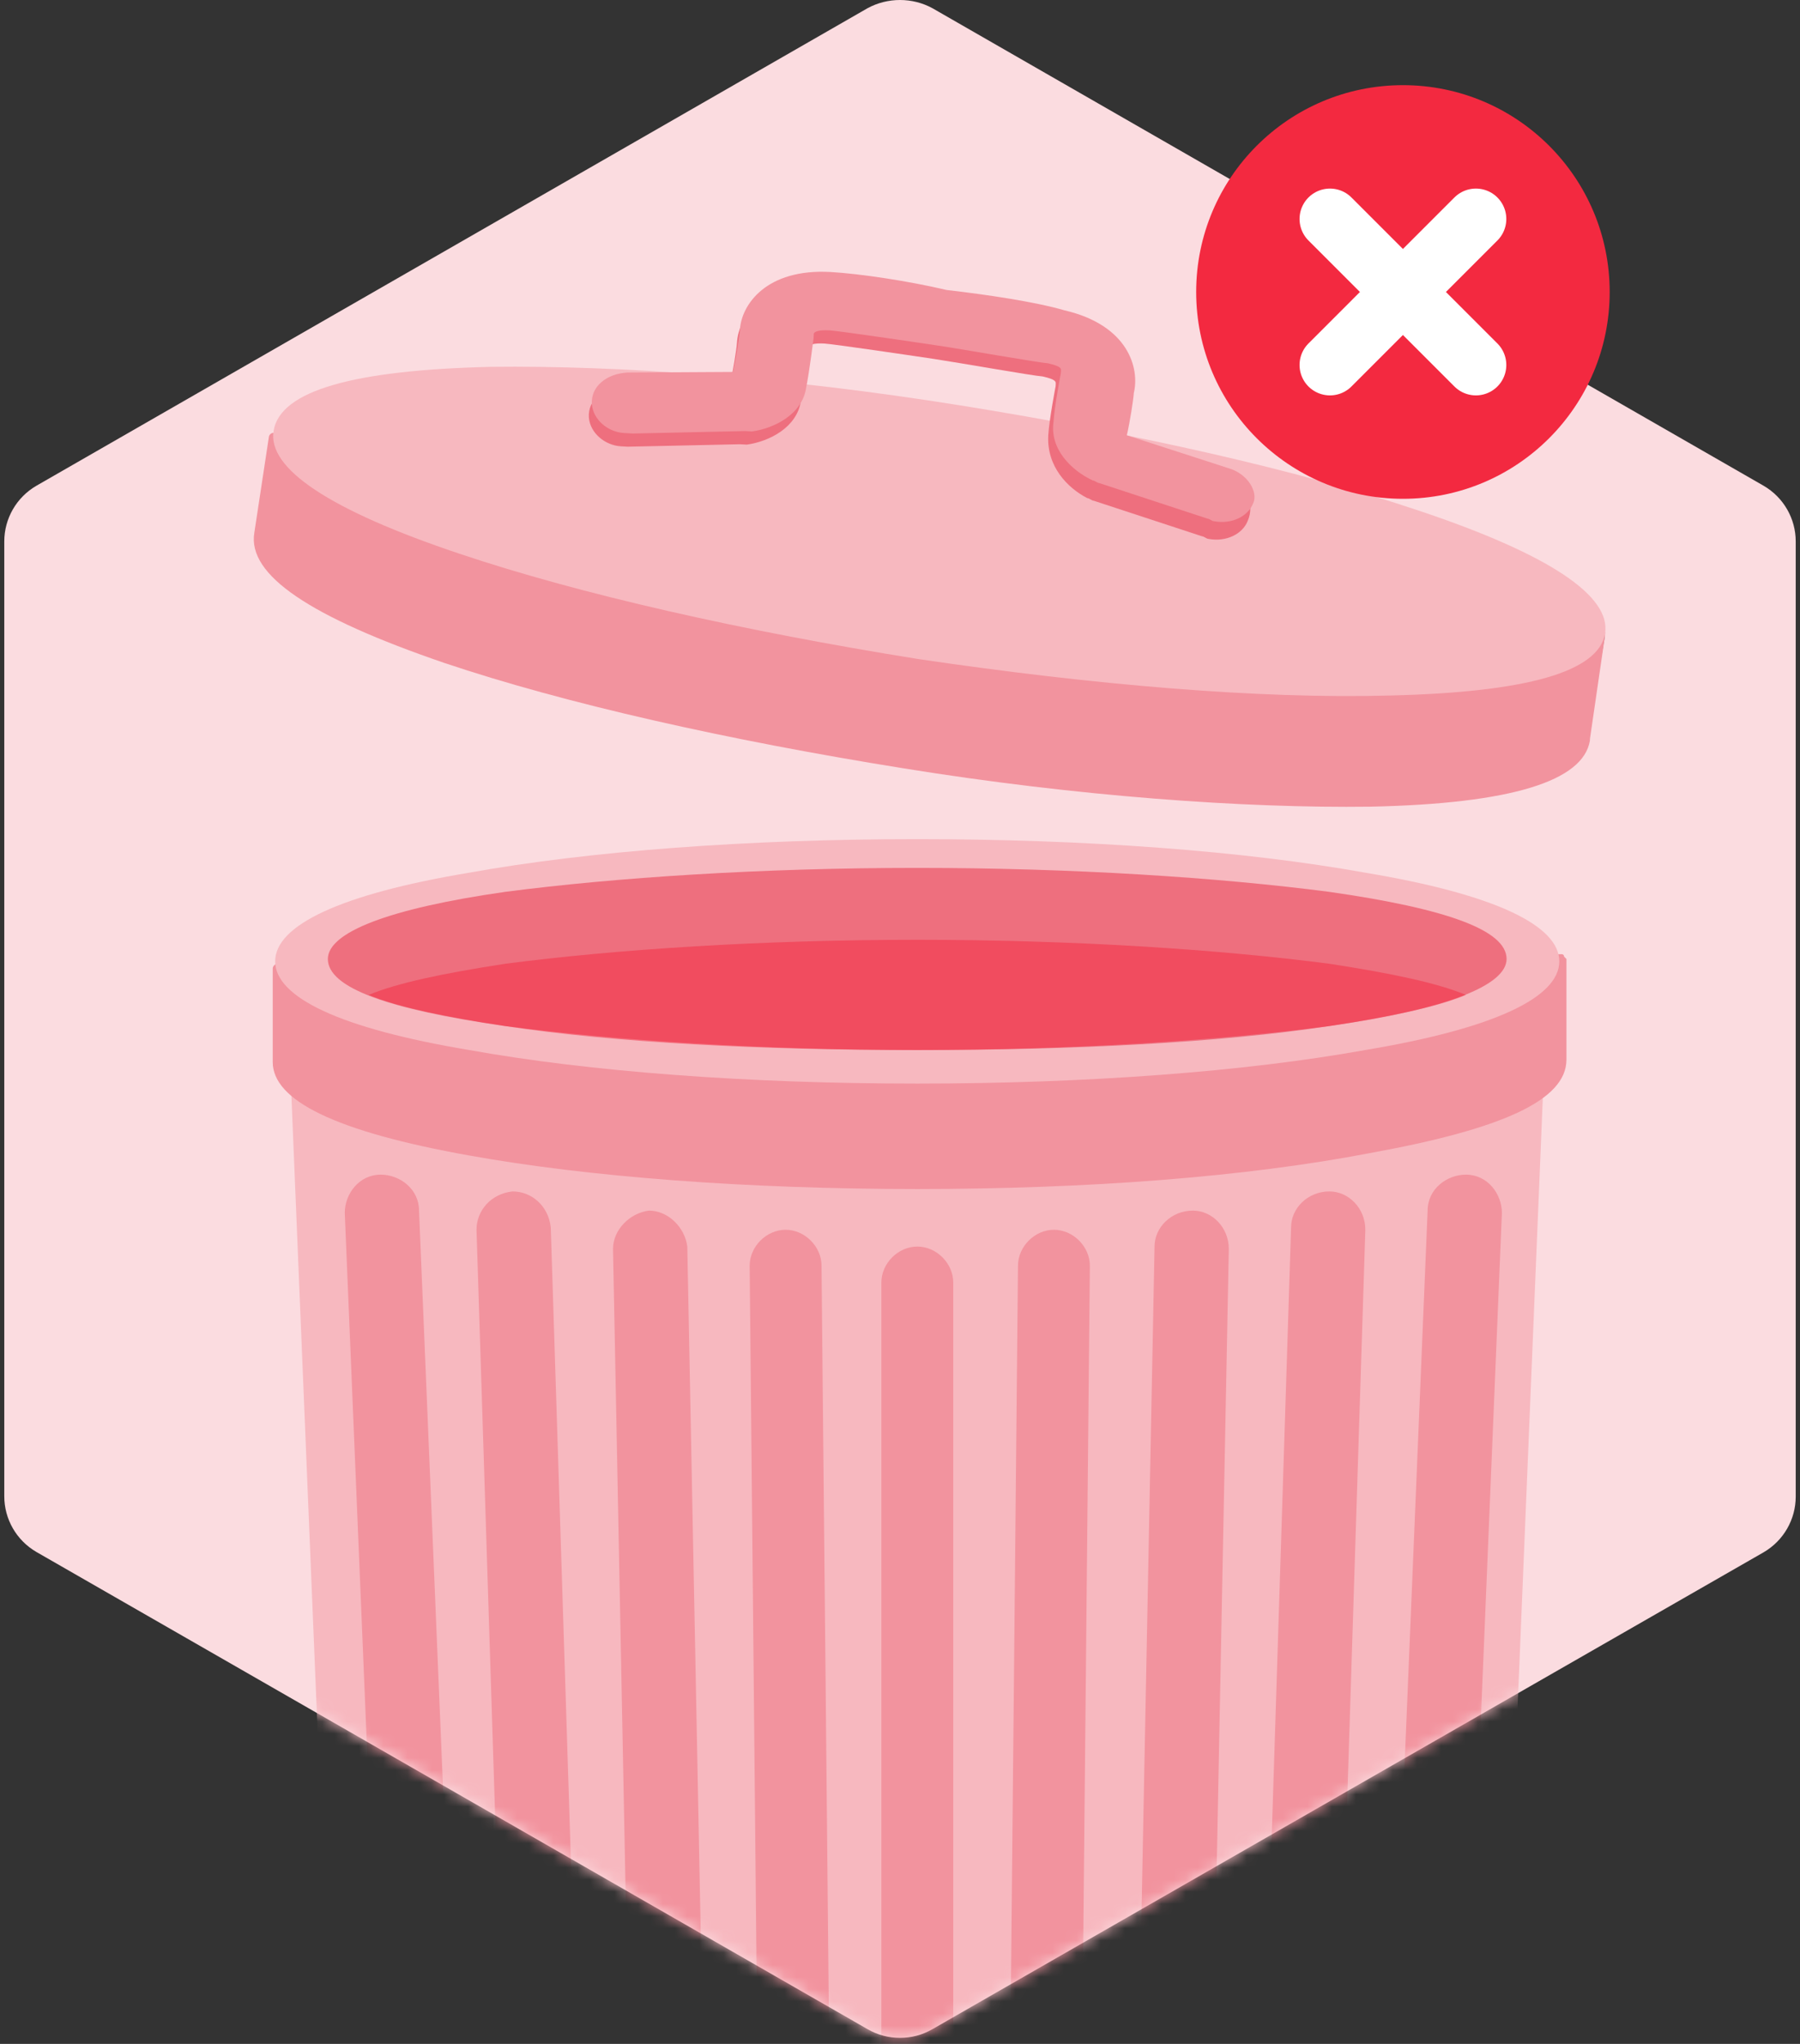 <svg width="148" height="168" viewBox="0 0 148 168" fill="none" xmlns="http://www.w3.org/2000/svg">
<rect x="0" y="0" width="148" height="168" fill="#333333" stroke="none"/>
<path d="M145.002 39.924L76.673 0.678C75.019 -0.226 72.98 -0.226 71.326 0.678L2.998 39.924C1.344 40.883 0.352 42.637 0.352 44.501V122.992C0.352 124.856 1.344 126.61 2.998 127.569L71.326 166.787C72.98 167.747 75.019 167.747 76.673 166.787L145.002 127.597C146.656 126.637 147.648 124.883 147.648 123.02V44.501C147.648 42.637 146.656 40.883 145.002 39.924Z" fill="#FBDCE0"/>
<mask id="mask0_4293_409162" style="mask-type:alpha" maskUnits="userSpaceOnUse" x="0" y="0" width="148" height="168">
<path d="M145.002 39.924L76.673 0.678C75.019 -0.226 72.98 -0.226 71.326 0.678L2.998 39.924C1.344 40.883 0.352 42.637 0.352 44.501V122.992C0.352 124.856 1.344 126.61 2.998 127.569L71.326 166.787C72.98 167.747 75.019 167.747 76.673 166.787L145.002 127.597C146.656 126.637 147.648 124.883 147.648 123.02V44.501C147.648 42.637 146.656 40.883 145.002 39.924Z" fill="#FBDCE0"/>
</mask>
<g mask="url(#mask0_4293_409162)">
<path d="M23.805 86.309L27.744 181.847C28.335 184.408 33.26 186.378 42.124 187.954C50.989 189.53 62.808 190.318 75.415 190.318C88.022 190.318 99.841 189.53 108.706 187.954C118.358 186.181 123.086 184.014 123.086 181.256L127.025 86.112H23.805V86.309Z" fill="#F7B8BF"/>
<path d="M128.202 87.097V79.02L22.617 79.808V87.491C22.617 90.446 27.936 93.007 38.573 94.779C48.422 96.552 61.423 97.537 75.409 97.537C89.395 97.537 102.396 96.552 112.246 94.779C122.883 93.007 128.202 90.446 128.202 87.491C128.202 87.294 128.202 87.294 128.202 87.097Z" fill="#979797"/>
<path d="M75.413 97.734C61.427 97.734 48.426 96.749 38.577 94.977C27.546 93.007 22.424 90.446 22.424 87.294V79.612C22.424 79.415 22.621 79.218 22.818 79.218L128.402 78.43C128.402 78.43 128.599 78.43 128.599 78.627L128.796 78.824V86.9V87.097C128.796 90.446 123.478 92.81 112.643 94.779C102.4 96.749 89.399 97.734 75.413 97.734Z" fill="#F2939E"/>
<path d="M75.417 89.067C61.431 89.067 48.43 88.082 38.581 86.309C27.944 84.536 22.625 81.975 22.625 79.021C22.625 76.066 27.944 73.505 38.581 71.732C48.43 69.959 61.431 68.974 75.417 68.974C89.403 68.974 102.404 69.959 112.254 71.732C122.891 73.505 128.209 76.066 128.209 79.021C128.209 81.975 122.891 84.536 112.254 86.309C102.404 88.082 89.403 89.067 75.417 89.067Z" fill="#F7B8BF"/>
<path d="M75.415 86.309C62.611 86.309 50.595 85.521 41.534 84.339C31.882 82.96 26.957 81.188 26.957 78.824C26.957 76.657 31.882 74.687 41.534 73.308C50.595 72.126 62.611 71.338 75.415 71.338C88.22 71.338 100.236 72.126 109.297 73.308C118.949 74.687 123.874 76.46 123.874 78.824C123.874 80.991 118.949 82.96 109.297 84.339C100.236 85.718 88.22 86.309 75.415 86.309Z" fill="#EE6F7E"/>
<g opacity="0.5">
<path d="M75.422 86.309C88.226 86.309 100.242 85.521 109.304 84.339C114.425 83.551 118.168 82.763 120.532 81.778C118.168 80.793 114.425 80.006 109.304 79.218C100.242 78.036 88.226 77.248 75.422 77.248C62.618 77.248 50.602 78.036 41.541 79.218C36.419 80.006 32.676 80.793 30.312 81.778C32.676 82.763 36.419 83.551 41.541 84.339C50.602 85.718 62.618 86.309 75.422 86.309Z" fill="#F32940"/>
</g>
<path d="M37.803 180.074C37.803 181.65 36.621 183.226 34.848 183.226C33.272 183.226 31.696 182.044 31.696 180.271L28.348 99.704C28.348 98.128 29.53 96.552 31.302 96.552C32.878 96.552 34.454 97.734 34.454 99.507L37.803 180.074Z" fill="#F2939E"/>
<path d="M47.847 181.453C47.847 183.029 46.665 184.408 44.892 184.605C43.316 184.605 41.938 183.423 41.74 181.65L39.18 101.083C39.18 99.507 40.362 98.128 42.135 97.931C43.71 97.931 45.089 99.113 45.286 100.886L47.847 181.453Z" fill="#F2939E"/>
<path d="M58.087 183.029C58.087 184.605 56.708 185.984 55.132 186.181C53.556 186.181 52.177 184.802 51.98 183.226L50.404 102.659C50.404 101.083 51.783 99.704 53.359 99.507C54.935 99.507 56.314 100.886 56.511 102.462L58.087 183.029Z" fill="#F2939E"/>
<path d="M68.336 184.605C68.336 186.181 66.957 187.56 65.381 187.56C63.806 187.56 62.427 186.181 62.427 184.605L61.639 104.038C61.639 102.462 63.018 101.083 64.594 101.083C66.169 101.083 67.548 102.462 67.548 104.038L68.336 184.605Z" fill="#F2939E"/>
<path d="M78.378 185.984C78.378 187.56 76.999 188.938 75.424 188.938C73.848 188.938 72.469 187.56 72.469 185.984V105.416C72.469 103.841 73.848 102.462 75.424 102.462C76.999 102.462 78.378 103.841 78.378 105.416V185.984Z" fill="#F2939E"/>
<path d="M82.913 184.605L83.701 104.038C83.701 102.462 85.08 101.083 86.656 101.083C88.232 101.083 89.611 102.462 89.611 104.038L88.823 184.605C88.823 186.181 87.444 187.56 85.868 187.56C84.095 187.56 82.716 186.181 82.913 184.605Z" fill="#F2939E"/>
<path d="M93.353 183.029L94.929 102.462C94.929 100.886 96.308 99.507 98.08 99.507C99.656 99.507 101.035 100.886 101.035 102.659L99.459 183.226C99.459 184.802 98.08 186.181 96.308 186.181C94.535 185.984 93.156 184.605 93.353 183.029Z" fill="#F2939E"/>
<path d="M103.594 181.453L106.155 100.886C106.155 99.31 107.533 97.931 109.306 97.931C110.882 97.931 112.261 99.31 112.261 101.083L109.7 181.65C109.7 183.226 108.321 184.605 106.549 184.605C104.973 184.605 103.594 183.226 103.594 181.453Z" fill="#F2939E"/>
<path d="M114.033 180.074C114.033 181.65 115.215 183.226 116.988 183.226C118.564 183.226 120.14 182.044 120.14 180.271L123.489 99.704C123.489 98.128 122.307 96.552 120.534 96.552C118.958 96.552 117.382 97.734 117.382 99.507L114.033 180.074Z" fill="#F2939E"/>
</g>
<path d="M130.548 60.696L131.961 52.283L22.473 35.947L21.277 43.818C20.727 46.926 25.882 50.365 36.571 53.941C46.533 57.29 59.83 60.464 74.296 62.597C88.751 64.915 102.36 65.891 112.894 65.764C124.175 65.497 130.182 63.814 130.548 60.696C130.537 60.88 130.548 60.696 130.548 60.696Z" fill="#898989"/>
<path d="M74.264 63.15C59.81 60.832 46.502 57.843 36.539 54.493C25.494 50.712 20.338 47.273 20.91 43.797L22.106 35.925C22.116 35.741 22.311 35.568 22.495 35.579L131.799 51.904C131.983 51.915 131.983 51.915 131.972 52.099L131.962 52.283L130.733 60.707L130.723 60.891C130.162 64.183 124.328 66.06 112.679 66.306C102.329 66.443 88.535 65.457 74.264 63.15Z" fill="#F2939E"/>
<path d="M75.518 54.174C61.063 51.856 47.755 48.867 37.793 45.518C27.105 41.942 21.949 38.502 22.499 35.395C23.059 32.103 29.067 30.421 40.348 30.153C50.882 30.027 64.491 31.003 78.946 33.32C93.401 35.638 106.709 38.627 116.671 41.977C127.359 45.553 132.515 48.992 131.965 52.099C131.415 55.207 125.592 56.9 114.311 57.168C103.582 57.467 89.983 56.308 75.518 54.174Z" fill="#F7B8BF"/>
<path d="M100.756 39.389L92.418 36.689C92.666 35.595 92.957 33.765 92.989 33.213C93.475 31.21 92.574 27.648 87.29 26.418C85.113 25.737 81.085 25.134 77.783 24.757C74.492 24.197 70.464 23.593 68.071 23.454C62.733 23.144 60.722 25.982 60.593 28.19C60.561 28.743 60.281 30.388 60.022 31.666L51.339 31.715C49.672 31.803 48.319 32.833 48.418 34.316C48.527 35.615 49.762 36.61 51.05 36.685C51.234 36.696 51.419 36.706 51.602 36.717L60.848 36.516C61.032 36.526 61.216 36.537 61.4 36.548C63.262 36.287 65.546 35.127 65.858 32.929C66.117 31.651 66.462 28.901 66.462 28.901C66.472 28.717 66.472 28.717 66.483 28.533C66.494 28.349 66.873 28.186 67.793 28.239C68.529 28.282 74.755 29.198 76.769 29.5C78.783 29.802 84.998 30.902 85.734 30.944C86.828 31.193 86.817 31.377 86.806 31.561C86.796 31.745 86.806 31.561 86.796 31.745C86.796 31.745 86.267 34.484 86.192 35.773C86.042 38.349 87.787 40.113 89.4 40.945C89.584 40.956 89.758 41.151 89.942 41.162L98.822 44.078C99.006 44.089 99.179 44.284 99.363 44.295C100.825 44.564 102.156 43.903 102.588 42.82C103.226 41.38 102.391 39.854 100.756 39.389Z" fill="#EE6F7E"/>
<path d="M100.992 38.479L92.653 35.779C92.902 34.685 93.193 32.855 93.225 32.303C93.71 30.3 92.809 26.738 87.525 25.508C85.165 24.817 81.137 24.213 77.835 23.837C74.738 23.103 70.71 22.499 68.317 22.36C62.98 22.05 60.957 25.072 60.839 27.096C60.807 27.649 60.527 29.294 60.268 30.572L51.585 30.622C49.918 30.709 48.566 31.739 48.664 33.222C48.773 34.521 50.008 35.516 51.296 35.591C51.48 35.602 51.664 35.612 52.033 35.634L61.278 35.432C61.462 35.443 61.646 35.454 61.83 35.465C63.692 35.203 65.976 34.043 66.288 31.845C66.547 30.568 66.892 27.818 66.892 27.818C66.903 27.634 66.903 27.634 66.913 27.45C66.924 27.265 67.303 27.103 68.223 27.156C68.959 27.199 75.185 28.115 77.199 28.417C79.213 28.718 85.428 29.818 86.164 29.861C87.258 30.109 87.247 30.293 87.236 30.477C87.226 30.662 87.226 30.662 87.226 30.662C87.226 30.662 86.697 33.401 86.622 34.689C86.31 36.887 88.054 38.651 89.852 39.494C90.036 39.505 90.209 39.7 90.393 39.71L99.273 42.627C99.457 42.638 99.63 42.833 99.814 42.843C101.276 43.113 102.607 42.452 103.04 41.369C103.461 40.47 102.627 38.944 100.992 38.479Z" fill="#F2939E"/>
<circle cx="115.352" cy="24" r="17" fill="#F32940"/>
<path d="M121.352 18L109.352 30" stroke="white" stroke-width="5" stroke-linecap="round"/>
<path d="M121.352 30L109.352 18" stroke="white" stroke-width="5" stroke-linecap="round"/>
</svg>
